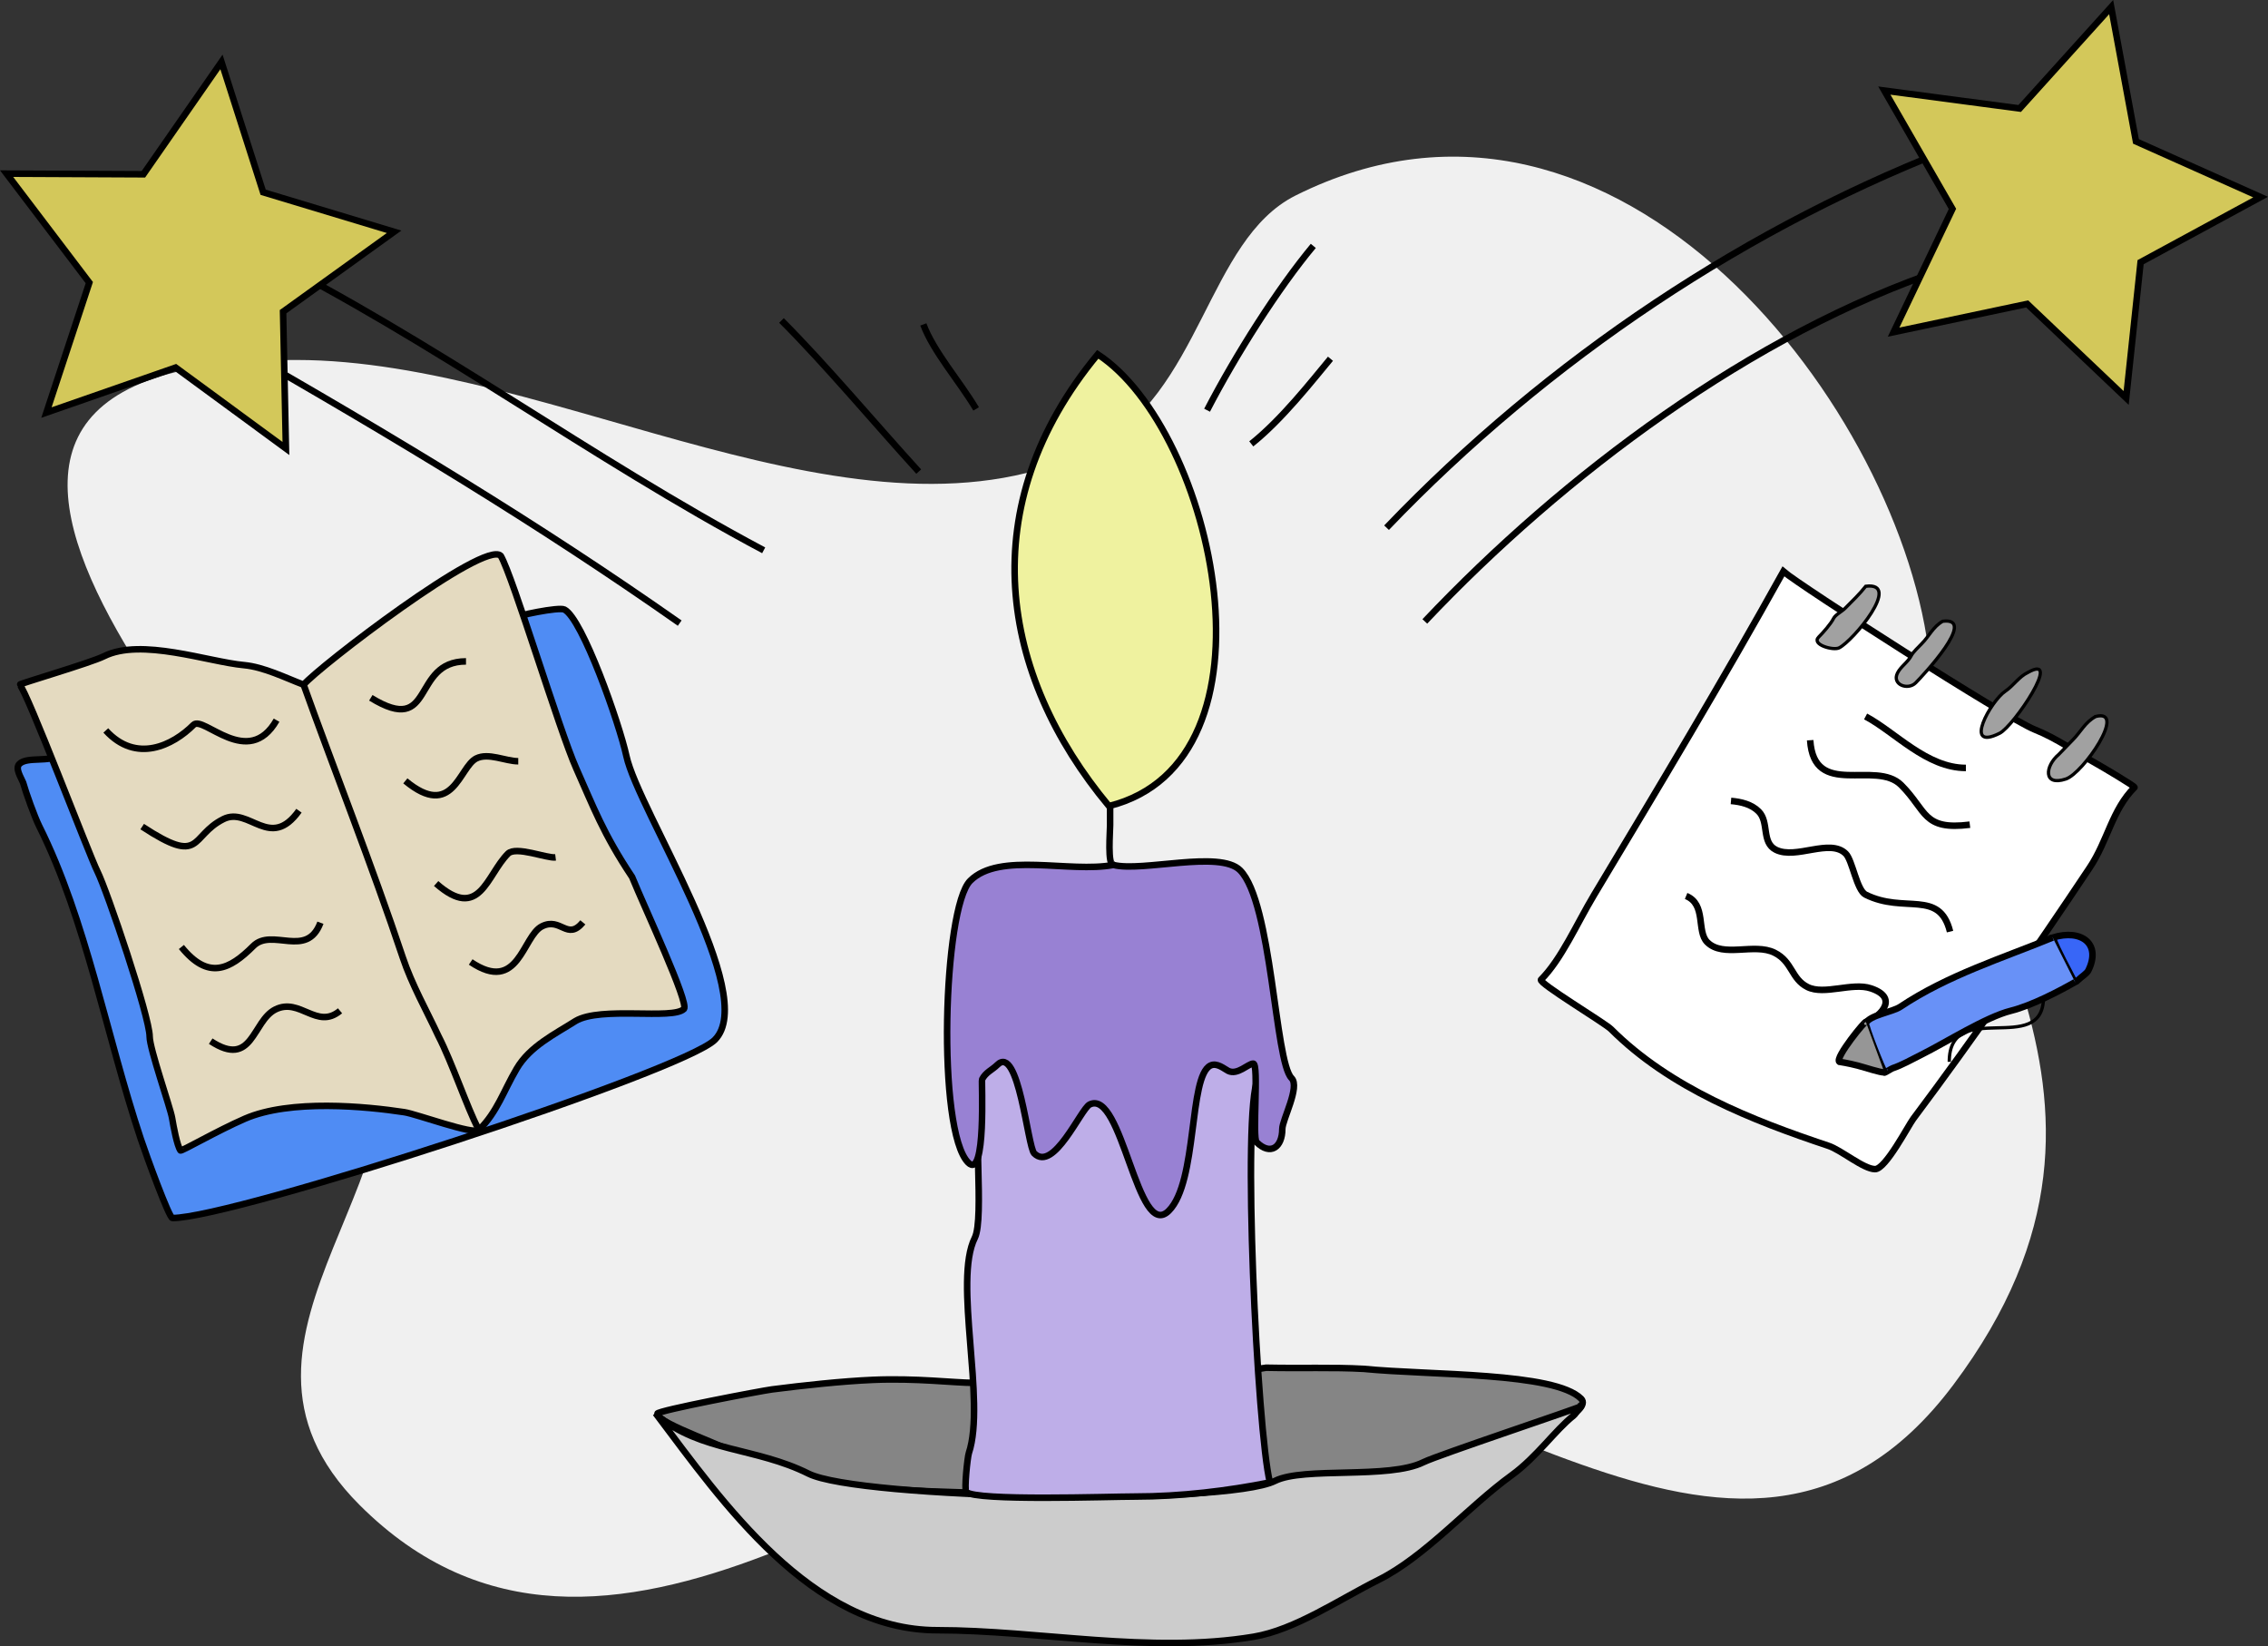 <?xml version="1.0" encoding="UTF-8" standalone="no"?>
<!-- Created with Inkscape (http://www.inkscape.org/) -->

<svg
   width="3472.062"
   height="2519.808"
   viewBox="0 0 3472.062 2519.808"
   version="1.1"
   id="SVGRoot"
   sodipodi:docname="readerwax.svg"
   inkscape:version="1.2.2 (b0a8486541, 2022-12-01)"
   xmlns:inkscape="http://www.inkscape.org/namespaces/inkscape"
   xmlns:sodipodi="http://sodipodi.sourceforge.net/DTD/sodipodi-0.dtd"
   xmlns="http://www.w3.org/2000/svg"
   xmlns:svg="http://www.w3.org/2000/svg"
   xmlns:rdf="http://www.w3.org/1999/02/22-rdf-syntax-ns#"
   xmlns:cc="http://creativecommons.org/ns#"
   xmlns:dc="http://purl.org/dc/elements/1.1/">
  <rect x="0" y="0" width="3472.062" height="2519.808" fill="#333333" stroke="none"/>
  <sodipodi:namedview
     id="base"
     pagecolor="#ffffff"
     bordercolor="#666666"
     borderopacity="1.0"
     inkscape:pageopacity="0.0"
     inkscape:pageshadow="2"
     inkscape:zoom="0.175"
     inkscape:cx="1031.4285"
     inkscape:cy="1551.4285"
     inkscape:document-units="px"
     inkscape:current-layer="layer12"
     showgrid="false"
     inkscape:window-width="1920"
     inkscape:window-height="940"
     inkscape:window-x="0"
     inkscape:window-y="32"
     inkscape:window-maximized="1"
     inkscape:showpageshadow="2"
     inkscape:pagecheckerboard="0"
     inkscape:deskcolor="#d1d1d1" />
  <defs
     id="defs817" />
  <g
     inkscape:groupmode="layer"
     id="layer25"
     inkscape:label="background"
     transform="translate(-362.32,-571.986)">
    <path
       style="fill:#f0f0f0;fill-opacity:1;stroke:#000000;stroke-width:0;stroke-linecap:butt;stroke-linejoin:miter;stroke-miterlimit:4;stroke-dasharray:none;stroke-opacity:1"
       d="m 3316.429,1582.857 c -38.032,-377.476 -475.605,-959.189 -970.664,-711.659 -135.993,67.996 -144.335,304.546 -309.838,387.297 -353.202,176.601 -824.097,-135.554 -1219.987,-135.554 -796.122,0 -0.645,734.574 106.507,948.879 143.028,286.055 -273.527,539.798 -9.682,803.642 373.041,373.042 869.584,-103.627 1268.399,-203.331 375.127,-93.782 838.163,463.914 1171.575,19.365 342.984,-457.312 -46.296,-769.092 -36.309,-1108.639 z"
       id="path5293"
       inkscape:connector-curvature="0" />
  </g>
  <g
     inkscape:groupmode="layer"
     id="layer16"
     inkscape:label="review_page"
     transform="translate(-362.32,-571.986)">
    <path
       style="fill:#ffffff;fill-opacity:1;stroke:#000000;stroke-width:10;stroke-linecap:butt;stroke-linejoin:miter;stroke-miterlimit:4;stroke-dasharray:none;stroke-opacity:1"
       d="m 3092.5,1446.607 c -92.982,167.422 -192.745,333.325 -289.643,494.822 -26.791,44.653 -50.176,98.748 -81.428,130 -4.768,4.768 97.633,66.205 107.143,75.714 90.196,90.196 216.181,139.679 332.857,178.571 19.766,6.589 53.821,35.714 71.428,35.714 16.272,0 50.567,-66.47 58.572,-77.143 91.377,-121.835 184.471,-255.992 270,-384.286 27.817,-41.726 34.073,-88.359 68.571,-122.857 1.365,-1.365 -49.683,-31.57 -57.143,-35.714 -32.134,-17.852 -61.147,-39.03 -95.714,-52.857 -43.584,-17.433 -359.795,-220.287 -384.643,-241.964 z"
       id="path5250"
       inkscape:connector-curvature="0"
       sodipodi:nodetypes="cscscsscscsc" />
  </g>
  <g
     inkscape:groupmode="layer"
     id="layer23"
     inkscape:label="candle_wick"
     transform="translate(-362.32,-571.986)">
    <path
       style="fill:none;stroke:#000000;stroke-width:10;stroke-linecap:butt;stroke-linejoin:miter;stroke-miterlimit:4;stroke-dasharray:none;stroke-opacity:1"
       d="m 2060,1805.714 c 0.476,-0.833 0.896,-1.701 1.429,-2.5 0.729,-1.094 0.357,2.614 0.357,3.929 0,9.286 0,18.571 0,27.857 0,10.406 -4.287,61.291 4.986,60.852"
       id="path5287"
       inkscape:connector-curvature="0" />
  </g>
  <g
     inkscape:groupmode="layer"
     id="layer22"
     inkscape:label="review_scribbles"
     transform="translate(-362.32,-571.986)">
    <path
       style="fill:none;stroke:#000000;stroke-width:10;stroke-linecap:butt;stroke-linejoin:miter;stroke-miterlimit:4;stroke-dasharray:none;stroke-opacity:1"
       d="m 3218.346,1668.568 c 45.218,23.976 93.419,78.792 153.543,78.792"
       id="path5278"
       inkscape:connector-curvature="0" />
    <path
       style="fill:none;stroke:#000000;stroke-width:10;stroke-linecap:butt;stroke-linejoin:miter;stroke-miterlimit:4;stroke-dasharray:none;stroke-opacity:1"
       d="m 3133.493,1704.933 c 5.837,90.046 100.158,29.447 139.401,68.69 39.483,39.483 32.742,69.648 105.056,60.609"
       id="path5280"
       inkscape:connector-curvature="0" />
    <path
       style="fill:none;stroke:#000000;stroke-width:10;stroke-linecap:butt;stroke-linejoin:miter;stroke-miterlimit:4;stroke-dasharray:none;stroke-opacity:1"
       d="m 3012.275,1797.868 c 15.348,1.345 31.273,5.009 42.426,16.162 16.332,16.332 3.877,47.395 26.264,58.589 30.913,15.457 82.899,-18.116 107.076,6.061 10.174,10.174 16.677,55.816 30.305,62.629 59.438,29.719 113.001,-8.626 129.299,56.569"
       id="path5282"
       inkscape:connector-curvature="0" />
    <path
       style="fill:none;stroke:#000000;stroke-width:10;stroke-linecap:butt;stroke-linejoin:miter;stroke-miterlimit:4;stroke-dasharray:none;stroke-opacity:1"
       d="m 2943.584,1943.329 c 31.253,12.822 15.65,54.036 32.325,70.711 24.467,24.467 72.036,0.663 103.036,16.162 27.686,13.843 25.464,40.006 50.508,52.528 25.638,12.819 68.314,-7.533 96.975,2.02 47.608,15.869 7.855,47.606 -7.576,51.518"
       id="path5284"
       inkscape:connector-curvature="0" />
  </g>
  <g
     inkscape:groupmode="layer"
     id="layer18"
     inkscape:label="pen_eraser"
     transform="translate(-362.32,-571.986)">
    <path
       style="fill:#3866f7;fill-opacity:1;stroke:#000000;stroke-width:10;stroke-linecap:butt;stroke-linejoin:miter;stroke-miterlimit:4;stroke-dasharray:none;stroke-opacity:1"
       d="m 3504.724,2006.969 c 44.821,-13.73 74.717,10.171 54.548,50.508 -2.322,4.643 -10.941,9.93 -15.152,14.142 -0.992,0.992 -5.475,4.707 -5.556,4.546 -10.971,-21.942 -25.706,-47.504 -33.84,-69.195 z"
       id="path5262"
       inkscape:connector-curvature="0" />
  </g>
  <g
     inkscape:groupmode="layer"
     id="layer19"
     inkscape:label="pen_body"
     transform="translate(-362.32,-571.986)">
    <path
       style="fill:#6891f7;fill-opacity:1;stroke:#000000;stroke-width:10;stroke-linecap:butt;stroke-linejoin:miter;stroke-miterlimit:4;stroke-dasharray:none;stroke-opacity:1"
       d="m 3504.724,2006.969 c -77.216,31.779 -160.391,57.43 -233.345,106.066 -11.743,7.829 -46.54,12.773 -52.528,24.749 -1.736,3.473 25.747,72.719 28.789,75.761 0.332,0.331 10.246,-5.941 12.122,-6.566 14.171,-4.724 29.409,-13.442 43.942,-20.708 37.502,-18.751 99.048,-57.718 136.876,-67.175 32.617,-8.154 75.029,-30.535 98.49,-43.942"
       id="path5265"
       inkscape:connector-curvature="0" />
  </g>
  <g
     inkscape:groupmode="layer"
     id="layer20"
     inkscape:label="pen_tip"
     transform="translate(-362.32,-571.986)">
    <path
       style="fill:#969696;fill-opacity:1;stroke:#000000;stroke-width:10;stroke-linecap:butt;stroke-linejoin:miter;stroke-miterlimit:4;stroke-dasharray:none;stroke-opacity:1"
       d="m 3218.851,2136.269 c 0.705,-4.596 -48.139,55.016 -40.659,60.862 0,0 13.709,2.07 28.032,5.808 12.009,3.135 34.924,10.931 40.911,10.354"
       id="path5268"
       inkscape:connector-curvature="0"
       sodipodi:nodetypes="cssc" />
  </g>
  <g
     inkscape:groupmode="layer"
     id="layer21"
     inkscape:label="pen_clip"
     transform="translate(-362.32,-571.986)">
    <path
       style="fill:none;stroke:#000000;stroke-width:5;stroke-linecap:butt;stroke-linejoin:miter;stroke-miterlimit:4;stroke-dasharray:none;stroke-opacity:1"
       d="m 3490.714,2099.286 c -1.223,90.575 -144.286,-0.641 -144.286,97.857"
       id="path5275"
       inkscape:connector-curvature="0" />
  </g>
  <g
     inkscape:groupmode="layer"
     id="layer17"
     inkscape:label="review_clips"
     transform="translate(-362.32,-571.986)">
    <path
       style="fill:#a1a1a1;fill-opacity:1;stroke:#000000;stroke-width:5;stroke-linecap:butt;stroke-linejoin:miter;stroke-miterlimit:4;stroke-dasharray:none;stroke-opacity:1"
       d="m 3218.571,1469.286 c -9.22,11.735 -20.781,22.924 -31.428,33.571 -5.348,5.348 -15.02,10.039 -17.857,15.714 -4.293,8.586 -16.526,22.241 -22.857,28.572 -11.365,11.365 22.274,21.006 31.428,16.428 21.463,-10.732 96.985,-101.32 40.714,-94.286 z"
       id="path5253"
       inkscape:connector-curvature="0" />
    <path
       style="fill:#a1a1a1;fill-opacity:1;stroke:#000000;stroke-width:5;stroke-linecap:butt;stroke-linejoin:miter;stroke-miterlimit:4;stroke-dasharray:none;stroke-opacity:1"
       d="m 3336.429,1522.857 c -14.87,8.388 -20.71,22.853 -32.143,34.286 -4.826,4.826 -13.575,13.579 -15.714,17.857 -5.302,10.604 -16.288,16.863 -21.428,27.143 -8.856,17.711 15.963,26.894 27.857,15 9.44,-9.44 95.851,-101.088 41.429,-94.286 z"
       id="path5255"
       inkscape:connector-curvature="0" />
    <path
       style="fill:#a1a1a1;fill-opacity:1;stroke:#000000;stroke-width:5;stroke-linecap:butt;stroke-linejoin:miter;stroke-miterlimit:4;stroke-dasharray:none;stroke-opacity:1"
       d="m 3466.429,1601.429 c -13.22,6.251 -21.932,20.336 -34.286,28.571 -22.03,14.687 -65.622,92.811 -8.572,64.286 21.729,-10.864 97.58,-124.127 42.857,-92.857 z"
       id="path5257"
       inkscape:connector-curvature="0" />
    <path
       style="fill:#a1a1a1;fill-opacity:1;stroke:#000000;stroke-width:5;stroke-linecap:butt;stroke-linejoin:miter;stroke-miterlimit:4;stroke-dasharray:none;stroke-opacity:1"
       d="m 3570.714,1668.571 c -16.258,8.603 -23.346,24.061 -35,35.714 -6.087,6.087 -21.786,22.5 -21.786,22.5 -20.727,17.328 -24.418,49.33 11.071,37.5 26.456,-8.819 94.319,-107.865 45.714,-95.714 z"
       id="path5259"
       inkscape:connector-curvature="0"
       sodipodi:nodetypes="csccc" />
  </g>
  <g
     inkscape:groupmode="layer"
     id="layer15"
     inkscape:label="star_right_lines"
     transform="translate(-362.32,-571.986)">
    <path
       style="fill:none;stroke:#000000;stroke-width:10;stroke-linecap:butt;stroke-linejoin:miter;stroke-miterlimit:4;stroke-dasharray:none;stroke-opacity:1"
       d="M 2484.975,1379.664 C 2730.552,1123.05 3039.606,915.099 3373.91,789.735"
       id="path5235"
       inkscape:connector-curvature="0" />
    <path
       style="fill:none;stroke:#000000;stroke-width:10;stroke-linecap:butt;stroke-linejoin:miter;stroke-miterlimit:4;stroke-dasharray:none;stroke-opacity:1"
       d="m 2543.564,1523.106 c 211.862,-224.193 501.774,-441.346 796,-539.422"
       id="path5237"
       inkscape:connector-curvature="0" />
  </g>
  <g
     inkscape:groupmode="layer"
     id="layer14"
     inkscape:label="star_right"
     transform="translate(-362.32,-571.986)">
    <path
       sodipodi:type="star"
       style="fill:#d3c85a;fill-opacity:1;stroke:#000000;stroke-width:10;stroke-miterlimit:4;stroke-dasharray:none;stroke-opacity:1"
       id="path5232"
       sodipodi:sides="5"
       sodipodi:cx="3508.5713"
       sodipodi:cy="885.71429"
       sodipodi:r1="314.7529"
       sodipodi:r2="157.37645"
       sodipodi:arg1="-1.2949904"
       sodipodi:arg2="-0.6666719"
       inkscape:flatsided="false"
       inkscape:rounded="0"
       inkscape:randomized="0"
       d="m 3594.286,582.857 37.965,205.54 190.842,85.249 -183.748,99.622 -22.103,207.845 -151.528,-143.97 -204.502,43.206 90.099,-188.601 -104.286,-181.142 207.212,27.408 z"
       inkscape:transform-center-x="-26.487171"
       inkscape:transform-center-y="-3.7294872" />
  </g>
  <g
     inkscape:groupmode="layer"
     id="layer13"
     inkscape:label="star_left_lines"
     transform="translate(-362.32,-571.986)">
    <path
       style="fill:none;stroke:#000000;stroke-width:10;stroke-linecap:butt;stroke-linejoin:miter;stroke-miterlimit:4;stroke-dasharray:none;stroke-opacity:1"
       d="M 1402.857,1525.714 C 1188,1374.882 967.482,1241.827 714.286,1097.143"
       id="path5225"
       inkscape:connector-curvature="0" />
    <path
       style="fill:none;stroke:#000000;stroke-width:10;stroke-linecap:butt;stroke-linejoin:miter;stroke-miterlimit:4;stroke-dasharray:none;stroke-opacity:1"
       d="M 1531.429,1414.286 C 1266.225,1273.303 1027.488,1093.744 754.286,957.143"
       id="path5227"
       inkscape:connector-curvature="0" />
  </g>
  <g
     inkscape:groupmode="layer"
     id="layer12"
     inkscape:label="star_left"
     transform="translate(-362.32,-571.986)">
    <path
       sodipodi:type="star"
       style="fill:#d3c85a;fill-opacity:1;stroke:#000000;stroke-width:10;stroke-miterlimit:4;stroke-dasharray:none;stroke-opacity:1"
       id="path5216"
       sodipodi:sides="5"
       sodipodi:cx="654.57886"
       sodipodi:cy="978.63373"
       sodipodi:r1="315.3634"
       sodipodi:r2="157.68172"
       sodipodi:arg1="1.0913907"
       sodipodi:arg2="1.7197092"
       inkscape:flatsided="false"
       inkscape:rounded="0"
       inkscape:randomized="0"
       d="M 800.041,1258.446 631.185,1134.57 433.412,1203.443 499.045,1004.572 372.428,837.761 581.848,838.728 701.367,666.76 765.162,866.229 965.646,926.758 795.654,1049.07 Z"
       inkscape:transform-center-x="-14.458384"
       inkscape:transform-center-y="-16.030507" />
  </g>
  <g
     inkscape:groupmode="layer"
     id="layer7"
     inkscape:label="candle_lines"
     transform="translate(-362.32,-571.986)">
    <path
       style="fill:none;stroke:#000000;stroke-width:10;stroke-linecap:butt;stroke-linejoin:miter;stroke-miterlimit:4;stroke-dasharray:none;stroke-opacity:1"
       d="m 1768.777,1293.801 c -68.025,-74.612 -142.566,-163.779 -210.112,-231.325"
       id="path5167"
       inkscape:connector-curvature="0" />
    <path
       style="fill:none;stroke:#000000;stroke-width:10;stroke-linecap:butt;stroke-linejoin:miter;stroke-miterlimit:4;stroke-dasharray:none;stroke-opacity:1"
       d="m 1856.66,1197.837 c -25.829,-43.251 -64.917,-86.913 -80.812,-129.299"
       id="path5169"
       inkscape:connector-curvature="0" />
    <path
       style="fill:none;stroke:#000000;stroke-width:10;stroke-linecap:butt;stroke-linejoin:miter;stroke-miterlimit:4;stroke-dasharray:none;stroke-opacity:1"
       d="m 2210.214,1199.857 c 44.184,-85.233 108.65,-186.746 162.635,-251.528"
       id="path5171"
       inkscape:connector-curvature="0" />
    <path
       style="fill:none;stroke:#000000;stroke-width:10;stroke-linecap:butt;stroke-linejoin:miter;stroke-miterlimit:4;stroke-dasharray:none;stroke-opacity:1"
       d="m 2277.894,1251.375 c 46.694,-37.088 92.431,-95.766 121.218,-130.31"
       id="path5173"
       inkscape:connector-curvature="0" />
  </g>
  <g
     inkscape:groupmode="layer"
     id="layer8"
     inkscape:label="book_back"
     transform="translate(-362.32,-571.986)">
    <path
       style="fill:#4f8cf4;fill-opacity:1;stroke:#000000;stroke-width:10;stroke-linecap:butt;stroke-linejoin:miter;stroke-miterlimit:4;stroke-dasharray:none;stroke-opacity:1"
       d="m 452.548,1727.157 c -13.143,12.423 -48.615,2.148 -60.609,14.142 -6.818,6.818 2.447,20.517 5.693,28.407 4.221,15.293 17.755,52.836 24.611,66.547 72.204,144.409 102.842,320.648 155.564,478.812 8.546,25.639 43.379,121.218 48.487,121.218 93.834,0 781.759,-224.155 830.345,-272.741 68.767,-68.767 -117.37,-351.269 -135.361,-434.366 -10.714,-49.489 -67.3,-210.427 -94.954,-224.254 -8.495,-4.247 -72.712,9.082 -82.832,14.142 -74.738,37.369 -162.19,30.587 -234.355,66.67 -43.494,21.747 -74.443,42.997 -133.34,62.63 -52.118,17.373 -117.812,-3.377 -171.726,10.101 -54.769,13.692 -98.334,48.745 -151.523,68.69 z"
       id="path5178"
       inkscape:connector-curvature="0"
       sodipodi:nodetypes="ccccssssccsscc" />
  </g>
  <g
     inkscape:groupmode="layer"
     id="layer9"
     inkscape:label="book_pages"
     transform="translate(-362.32,-571.986)">
    <path
       style="fill:#e4dac0;fill-opacity:1;stroke:#000000;stroke-width:10;stroke-linecap:butt;stroke-linejoin:miter;stroke-miterlimit:4;stroke-dasharray:none;stroke-opacity:1"
       d="m 827.143,1620 c -27.597,-10.466 -60.861,-27.203 -91.429,-30 -54.644,-5 -157.319,-42.055 -214.286,-13.572 -20.532,10.266 -130.661,42.367 -129.077,43.572 10.633,8.081 106.135,259.832 119.077,285.714 14.938,29.875 80,222.371 80,252.857 0,18.7 31.348,107.776 34.286,124.286 2.344,13.773 7.519,42.143 12.857,50 1.242,1.828 56.215,-30.159 98.571,-48.571 69.496,-30.211 185.414,-18.96 244.286,-10 18.773,2.857 106.19,35.239 114.286,27.143 28.143,-28.143 36.931,-58.572 57.663,-93.838 20.203,-34.366 58.592,-52.878 90,-72.857 38.725,-23.011 148.919,-1.387 165.959,-18.428 8.545,-8.545 -60.597,-155.903 -79.337,-202.02 -44.323,-66.299 -59.652,-108.395 -85.368,-165.888 -26.409,-59.042 -96.905,-293.773 -115.714,-325.714 C 1103.98,1397.746 849.293,1593.42 827.143,1620 Z"
       id="path5181"
       inkscape:connector-curvature="0"
       sodipodi:nodetypes="cssssscssssscscscc" />
  </g>
  <g
     inkscape:groupmode="layer"
     id="layer10"
     inkscape:label="book_crease"
     transform="translate(-362.32,-571.986)">
    <path
       style="fill:none;stroke:#000000;stroke-width:10;stroke-linecap:butt;stroke-linejoin:miter;stroke-miterlimit:4;stroke-dasharray:none;stroke-opacity:1"
       d="m 827.143,1620 c 41.992,117.412 106.137,280.601 151.695,417.274 13.872,41.616 36.871,82.177 54.548,120.208 20.824,40.33 44.96,111.867 60.609,141.075"
       id="path5192"
       inkscape:connector-curvature="0"
       sodipodi:nodetypes="cscc" />
  </g>
  <g
     inkscape:groupmode="layer"
     id="layer11"
     inkscape:label="book_scribbles"
     transform="translate(-362.32,-571.986)">
    <path
       style="fill:none;stroke:#000000;stroke-width:10;stroke-linecap:butt;stroke-linejoin:miter;stroke-miterlimit:4;stroke-dasharray:none;stroke-opacity:1"
       d="m 524.286,1690 c 46.436,50.972 102.683,23.032 134.286,-8.571 15.011,-15.011 83.835,68.645 127.143,-7.143"
       id="path5197"
       inkscape:connector-curvature="0" />
    <path
       style="fill:none;stroke:#000000;stroke-width:10;stroke-linecap:butt;stroke-linejoin:miter;stroke-miterlimit:4;stroke-dasharray:none;stroke-opacity:1"
       d="m 580,1837.143 c 92.963,61.065 72.584,14.422 124.286,-11.429 39.593,-19.797 71.426,49.146 115.714,-12.857"
       id="path5199"
       inkscape:connector-curvature="0" />
    <path
       style="fill:none;stroke:#000000;stroke-width:10;stroke-linecap:butt;stroke-linejoin:miter;stroke-miterlimit:4;stroke-dasharray:none;stroke-opacity:1"
       d="m 640,2021.429 c 41.091,50.707 73.564,35.008 110,-1.429 28.72,-28.72 82.035,19.811 102.857,-35.714"
       id="path5201"
       inkscape:connector-curvature="0" />
    <path
       style="fill:none;stroke:#000000;stroke-width:10;stroke-linecap:butt;stroke-linejoin:miter;stroke-miterlimit:4;stroke-dasharray:none;stroke-opacity:1"
       d="m 930,1640 c 98.67,60.588 61.276,-55.714 145.714,-55.714"
       id="path5203"
       inkscape:connector-curvature="0" />
    <path
       style="fill:none;stroke:#000000;stroke-width:10;stroke-linecap:butt;stroke-linejoin:miter;stroke-miterlimit:4;stroke-dasharray:none;stroke-opacity:1"
       d="m 982.857,1767.143 c 72.86,60.374 82.34,-21.17 108.571,-34.286 18.565,-9.282 44.922,4.286 64.286,4.286"
       id="path5205"
       inkscape:connector-curvature="0" />
    <path
       style="fill:none;stroke:#000000;stroke-width:10;stroke-linecap:butt;stroke-linejoin:miter;stroke-miterlimit:4;stroke-dasharray:none;stroke-opacity:1"
       d="m 1030,1924.286 c 66.737,58.75 77.111,-12.825 110,-45.714 12.099,-12.099 59.488,7.385 72.857,5.714"
       id="path5207"
       inkscape:connector-curvature="0" />
    <path
       style="fill:none;stroke:#000000;stroke-width:10;stroke-linecap:butt;stroke-linejoin:miter;stroke-miterlimit:4;stroke-dasharray:none;stroke-opacity:1"
       d="m 684.883,2165.563 c 64.441,42.399 63.636,-30.808 98.995,-48.487 37.685,-18.842 63.425,31.662 98.995,2.02"
       id="path5209"
       inkscape:connector-curvature="0" />
    <path
       style="fill:none;stroke:#000000;stroke-width:10;stroke-linecap:butt;stroke-linejoin:miter;stroke-miterlimit:4;stroke-dasharray:none;stroke-opacity:1"
       d="m 1082.883,2044.345 c 73.676,49.745 79.18,-39.59 109.097,-54.548 29.065,-14.533 38.601,22.773 62.63,-6.061"
       id="path5211"
       inkscape:connector-curvature="0" />
  </g>
  <g
     inkscape:groupmode="layer"
     id="layer5"
     inkscape:label="candle_bowl_inner"
     transform="translate(-362.32,-571.986)">
    <path
       style="fill:#858585;fill-opacity:1;stroke:#000000;stroke-width:10;stroke-linecap:butt;stroke-linejoin:miter;stroke-miterlimit:4;stroke-dasharray:none;stroke-opacity:1"
       d="m 2300.505,2665.383 c -140.868,25.505 -309.449,23.994 -447.648,23.189 -30.954,-0.18 -88.067,-7.409 -153.781,-4.617 -47.949,2.037 -107.501,8.556 -154.791,14.617 -16.104,2.064 -175.714,32.45 -175.714,37.143 0,15.848 114.763,51.906 130,67.143 65.659,65.659 496.635,54.286 624.286,54.286 29.215,0 106.481,22.116 132.143,9.286 7.323,-13.126 114.713,-15.783 145.714,-12.143 61.449,7.215 184.786,-29.072 257.143,-62.143 54.91,-18.907 143.344,-60.942 125,-79.286 -40.83,-40.83 -230.411,-35.655 -332.857,-45.714 -47.179,-2.629 -95.005,-0.567 -149.495,-1.76 z"
       id="path1448"
       inkscape:connector-curvature="0"
       sodipodi:nodetypes="csssssscscscc" />
    <path
       style="fill:#cccccc;fill-opacity:1;stroke:#000000;stroke-width:10;stroke-linecap:butt;stroke-linejoin:miter;stroke-miterlimit:4;stroke-dasharray:none;stroke-opacity:1"
       d="m 1368.571,2738.571 c 99.045,131.203 235.611,328.572 428.572,328.572 154.947,0 325.752,36.422 484.286,10 63.431,-10.572 130.517,-56.687 191.429,-87.143 71.427,-35.714 136.931,-111.68 203.571,-160 38.844,-28.165 66.448,-68.938 95,-91.429 4.79,-3.773 11.428,-20.384 11.428,-14.286 0,1.752 -219.879,74.94 -241.429,85.714 -52.622,26.311 -183.26,6.63 -227.143,28.571 -76.825,38.412 -636.947,27.573 -714.142,-11.025 -81.003,-40.502 -164.718,-33.264 -231.572,-88.975 z"
       id="path1453"
       inkscape:connector-curvature="0"
       sodipodi:nodetypes="csssssssscc" />
  </g>
  <g
     inkscape:groupmode="layer"
     id="layer6"
     inkscape:label="candle_bowl_outer"
     transform="translate(-362.32,-571.986)" />
  <g
     inkscape:groupmode="layer"
     id="layer4"
     inkscape:label="candle_candle"
     transform="translate(-362.32,-571.986)">
    <path
       style="fill:#beaee8;fill-opacity:1;stroke:#000000;stroke-width:10;stroke-linecap:butt;stroke-linejoin:miter;stroke-miterlimit:4;stroke-dasharray:none;stroke-opacity:1"
       d="m 2306.413,2840.937 c -64.131,12.818 -135.975,21.632 -207.316,21.632 -37.272,0 -243.275,7.243 -257.589,-7.071 -3.276,-3.276 1.809,-52.904 4.041,-59.599 26.344,-79.031 -24.071,-262.986 9.091,-329.31 14.963,-29.925 -4.288,-187.136 10.101,-201.525 6.633,-6.633 -21.213,0.794 -21.213,-8.586 0,-6.684 11.018,-8.812 13.132,-15.152 4.029,-12.087 -4.504,-44.72 7.071,-50.508 41.912,-20.956 122.73,28.873 173.746,37.376 57.861,9.643 85.008,-21.213 104.046,-21.213 14.011,0 177.74,-46.373 146.472,16.163 -24.679,49.358 -1.179,539.41 18.417,617.795 z"
       id="path1445"
       inkscape:connector-curvature="0"
       sodipodi:nodetypes="csccssscccssc" />
  </g>
  <g
     inkscape:groupmode="layer"
     id="layer3"
     inkscape:label="candle_melted"
     transform="translate(-362.32,-571.986)">
    <path
       style="fill:#9881d3;fill-opacity:1;stroke:#000000;stroke-width:10;stroke-linecap:butt;stroke-linejoin:miter;stroke-miterlimit:4;stroke-dasharray:none;stroke-opacity:1"
       d="m 2066.772,1895.852 c -67.345,12.687 -174.327,-20.633 -219.203,24.244 -41.44,41.44 -51.329,383.037 -3.03,431.335 27.859,27.859 20.052,-124.958 21.213,-127.279 5.476,-10.951 15.677,-14.667 23.233,-22.223 32.856,-32.856 46.442,125.234 56.569,135.36 29.716,29.716 71.459,-68.054 84.853,-74.751 50.099,-25.049 72.96,210.893 121.218,162.635 44.362,-44.362 30.285,-205.556 63.64,-222.234 10.04,-5.02 21.385,5.137 27.274,8.081 14.219,7.109 30.668,-11.112 38.386,-11.112 8.857,0 -1.739,113.418 5.051,120.208 21.154,21.154 39.396,7.918 39.396,-20.203 0,-13.984 27.549,-64.375 14.142,-77.782 -25.58,-25.58 -29.741,-269.147 -78.792,-318.198 -31.106,-31.106 -149.427,3.049 -193.949,-8.081 z"
       id="path1440"
       inkscape:connector-curvature="0" />
  </g>
  <g
     inkscape:groupmode="layer"
     id="layer2"
     inkscape:label="candle_flame"
     transform="translate(-362.32,-571.986)">
    <path
       style="fill:none;stroke:#000000;stroke-width:1px;stroke-linecap:butt;stroke-linejoin:miter;stroke-opacity:1"
       d="m 2042.857,1114.286 c -192.108,231.78 -150.616,490.118 17.143,691.429 272.672,-68.168 161.596,-574.405 -17.143,-691.429 z"
       id="path870"
       inkscape:connector-curvature="0" />
    <path
       inkscape:connector-curvature="0"
       id="path1435"
       d="m 2042.857,1114.286 c -192.108,231.78 -150.616,490.118 17.143,691.429 272.672,-68.168 161.596,-574.405 -17.143,-691.429 z"
       style="fill:none;stroke:#000000;stroke-width:1px;stroke-linecap:butt;stroke-linejoin:miter;stroke-opacity:1" />
    <path
       style="fill:#eff29f;fill-opacity:1;stroke:#000000;stroke-width:10;stroke-linecap:butt;stroke-linejoin:miter;stroke-miterlimit:4;stroke-dasharray:none;stroke-opacity:1"
       d="m 2042.857,1114.286 c -192.108,231.78 -150.616,490.118 17.143,691.429 272.672,-68.168 161.596,-574.405 -17.143,-691.429 z"
       id="path1437"
       inkscape:connector-curvature="0" />
  </g>
</svg>
